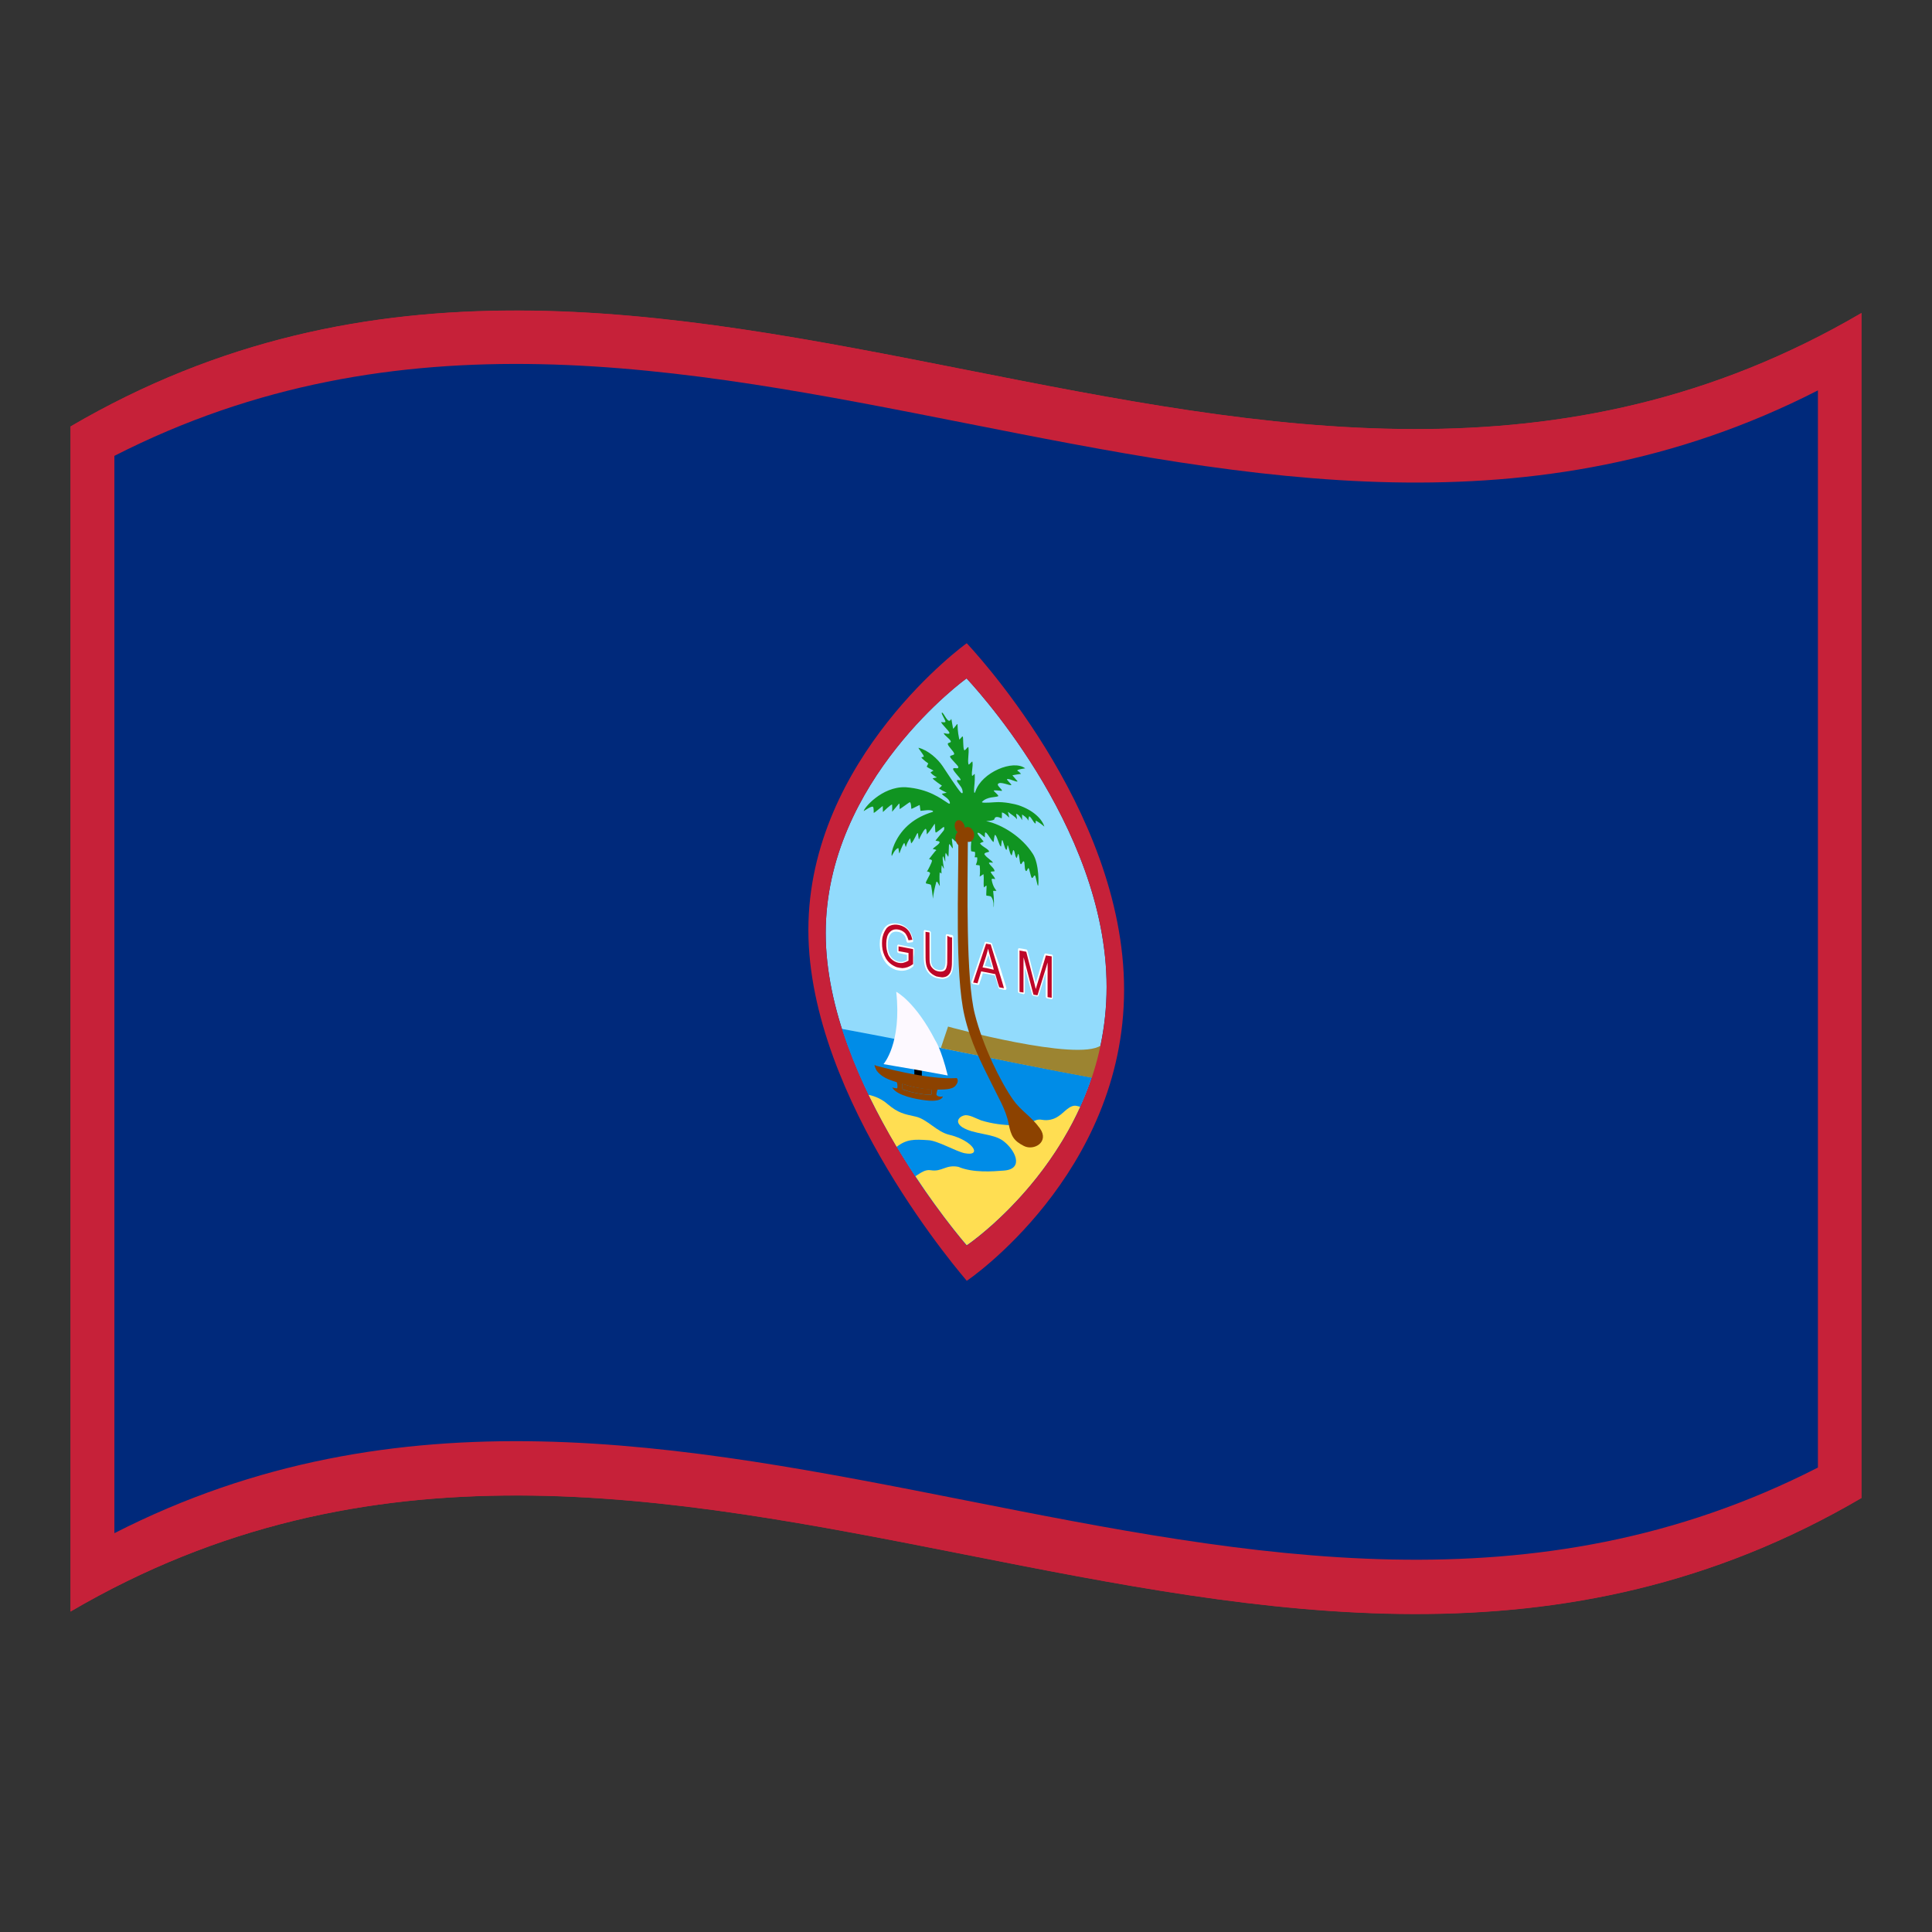 <?xml version="1.0" encoding="utf-8"?>
<!-- Generator: Adobe Illustrator 24.2.0, SVG Export Plug-In . SVG Version: 6.00 Build 0)  -->
<svg version="1.1" id="Layer_1" xmlns="http://www.w3.org/2000/svg" xmlns:xlink="http://www.w3.org/1999/xlink" x="0px" y="0px"
	 viewBox="0 0 1260 1260" style="enable-background:new 0 0 1260 1260;" xml:space="preserve">
<rect x="0" y="0" width="1260" height="1260" fill="#333333" stroke="none"/>
<style type="text/css">
	.st0{fill-rule:evenodd;clip-rule:evenodd;fill:#C62139;}
	.st1{fill-rule:evenodd;clip-rule:evenodd;fill:#00297B;}
	.st2{fill-rule:evenodd;clip-rule:evenodd;fill:#92DBFC;}
	.st3{fill-rule:evenodd;clip-rule:evenodd;fill:#008CE7;}
	.st4{fill-rule:evenodd;clip-rule:evenodd;fill:#9C8431;}
	.st5{fill-rule:evenodd;clip-rule:evenodd;fill:#FFDE52;}
	.st6{fill-rule:evenodd;clip-rule:evenodd;fill:#8C4200;}
	.st7{fill:#FFFFFF;}
	.st8{fill:#BD0728;}
	.st9{fill-rule:evenodd;clip-rule:evenodd;fill:#109421;}
	.st10{fill-rule:evenodd;clip-rule:evenodd;}
	.st11{fill-rule:evenodd;clip-rule:evenodd;fill:#FDF9FF;}
</style>
<g>
	<path class="st0" d="M1214,976.9C824.7,1204.8,435.3,823,46,1051V278.2c389.3-227.8,778.7,153.9,1168-74V976.9z"/>
	<path class="st0" d="M46,1051c389.3-227.9,778.7,153.9,1168-74V204.1c-389.3,228-778.7-153.8-1168,74V1051z"/>
	<path class="st1" d="M74.6,999.9c370.3-189.1,740.7,146.5,1111-42.8V254.6C815.3,443.9,445,108.3,74.6,297.3V999.9z"/>
	<path class="st2" d="M630.4,442.4c0-0.2-91.9,66.4-91.9,166.1c0,99.1,91.9,203.5,91.9,203.7s91.3-61.7,91.3-168.6
		C721.7,537.4,630.4,442.6,630.4,442.4z"/>
	<path class="st3" d="M630.4,812.3c0,0,58.1-39.2,81.6-109.6C657.7,692.7,603.3,681,549,671C573.2,747,630.4,812.3,630.4,812.3z"/>
	<path class="st4" d="M618.3,669.5c-1.5,4.6-3.2,9.3-4.7,14c33.6,6.7,67.2,13.7,100.7,19.8c0.5-1.9,1.4-4.2,1.8-6.2l1.9-15.3
		C702.8,692.6,618.3,669.6,618.3,669.5z"/>
	<path class="st5" d="M629.1,752.1c11.9,2.3,5.5-8.3-9.9-12c-8.3-1.9-14.4-10.2-22.1-11.9c-7.4-1.6-11.3-2.3-18.2-8.1
		c-3.4-3-7.7-5.1-12.5-6.1c5.9,12,12.1,23.5,18.3,34c6.6-5.2,11.7-5,20.7-4.4C611.3,743.8,623.4,750.9,629.1,752.1z"/>
	<path class="st5" d="M690.4,727.9c-3.1,2.2-7,3.1-10.8,2.4c-6-1-5.6,3.6-18,3.6c-7.3-0.1-14.6-1-21.7-3.2
		c-3.9-1.5-7.2-3.5-10.3-3.4c-3.1,0.3-7.8,3.8-2.1,7.8c7.6,4.8,19.8,4,26.4,8.7c8,5.7,14.4,18.5,1,19.6c-7.5,0.6-20.3,1.6-29.8-2.4
		c-8.3-1.7-10.7,3.4-18,2.2c-3.7-0.6-6.3,1.5-10.1,3.9c18.1,27.5,33.5,45,33.5,45s47.6-32,74-90.3l-2.5-0.6
		C697.6,720.4,693.9,725.7,690.4,727.9z"/>
	<path class="st6" d="M660.7,717.2c-8.2-11.7-19.6-34.8-24.9-55.7c-5.9-22.7-4.8-83.3-4.6-113.9c0-0.3,0.7-0.4,0.8-0.6
		c0.4-0.6,0.7,0.3,0.2-4.3c-0.2-1.2-0.9-2.5-0.9-3.7c0-2.1-5.9,1-7.4,4.5c-0.4,0.7,1.1,3.6,1.1,4c0.2,29.6-2.4,87.3,4,114.9
		c3.9,17,11.1,31.1,17.6,44.1c3.9,8.2,9.6,17.4,11.2,26.4c1.6,8.2,3.4,11.1,10,14.5c6.6,3.3,16.7-2.7,10.4-11.5
		C672.2,727.7,665.9,724.6,660.7,717.2z"/>
	<path class="st7" d="M596.3,618.9c0-0.1-0.1-0.2-0.1-0.2c-0.1-0.2-0.2-0.3-0.3-0.5l-0.2-0.2l-5-1l-5-1l-0.2,0.2
		c-0.1,0.1-0.2,0.2-0.3,0.3c-0.1,0.2-0.1,0.2-0.1,2.2c0,2,0,2,0.1,2.2s0.2,0.3,0.3,0.4l0.2,0.2l2.9,0.6l2.9,0.6v3.4l-0.3,0.2
		c-2,1.2-4.4,1.4-6.6,0.4c-3.7-1.6-5.5-4.8-5.6-10.1c-0.1-3.9,0.9-6.9,2.6-8.2c0.9-0.6,2.1-0.9,3.2-0.8c1.5,0.1,3.1,0.6,4.1,1.6
		c0.4,0.3,0.7,0.6,1,1c0.4,0.4,0.5,0.9,0.7,1.5c0.2,0.5,0.4,1.2,0.4,1.5c0.1,0.4,0.2,0.8,0.5,1.3c0.3,0.4,0.5,0.4,2,0.2
		c0.5-0.1,1-0.2,1.5-0.2c0.5-0.2,0.6-0.6,0.5-1.2c-0.3-1.8-0.8-3.5-1.6-5c-0.9-1.8-2.4-3.3-4.2-4.4c-1.3-0.8-2.9-1.4-4.4-1.6
		c-1-0.2-2.1-0.2-3.1-0.1c-1.4,0.2-2.9,0.6-4,1.5c-0.6,0.5-1.2,1.1-1.6,1.7c-1.4,2.3-2.4,4.8-2.7,7.5c-0.2,1.8-0.2,3.5,0,5.2
		c0.3,3.7,1.8,7.4,4.2,10.3c1.5,1.8,3.5,3.1,5.8,4l0.6,0.2c1,0.2,2,0.4,3,0.5c2.7,0.1,5.4-0.7,7.4-2.3c0.3-0.2,0.5-0.4,0.7-0.6
		c0.3-0.3,0.3-0.6,0.3-6C596.3,622.2,596.3,620.6,596.3,618.9z"/>
	<path class="st7" d="M621.7,610.7l-0.2-0.3c-0.3-0.6-0.3-0.6-2.3-0.9l-1.8-0.3l-0.2,0.2c-0.5,0.3-0.5-0.5-0.5,9.8
		c0,9,0,9.1-0.2,9.9c-0.4,2-0.7,2.8-1.8,3.3c-1,0.3-2.3,0.3-3.2,0c-1.3-0.2-2.5-1-3.2-2c-0.6-1-1-2.1-1.1-3.3
		c-0.1-0.6-0.1-1.9-0.1-9.9V608c0-0.1-0.1-0.2-0.1-0.2c-0.1-0.2-0.2-0.3-0.4-0.5c-0.3-0.2-0.3-0.2-2-0.5l-1.6-0.3l-0.2,0.2
		c-0.1,0.1-0.3,0.2-0.3,0.4c-0.1,0.2-0.1,0.6-0.1,9c0,7.9,0,9,0.1,9.9c0.3,3.6,1,5.8,2.4,7.8c1.4,1.9,3.5,3.5,6.1,4.1
		c1,0.2,2.1,0.4,3.2,0.5c1,0.1,2.1-0.2,3-0.5c0.5-0.2,1-0.5,1.4-0.8c1.6-1.3,2.6-3.2,3-6.5c0.2-1.5,0.2-3.3,0.2-11.5L621.7,610.7z"
		/>
	<path class="st7" d="M646.9,615.4c-0.3-0.5-0.4-0.5-2.3-0.9c-2-0.4-2.1-0.4-2.3,0c-0.1,0.2-8.5,25.3-8.7,25.8c-0.1,0.4,0,0.8,0.3,1
		c0.1,0.2,0.2,0.3,0.4,0.4c0.1,0,0.9,0.2,2,0.4c1.8,0.3,1.8,0.3,2,0.2c0.1-0.1,0.2-0.2,0.3-0.3s0.5-1.8,1.2-3.6
		c0.7-1.8,1.1-3.5,1.1-3.6s0.3-0.1,4,0.6s3.9,0.7,4,0.9c0.1,0.2,0.5,1.8,1.1,3.8c1.3,4.4,1.3,4.4,1.5,4.6c0.1,0.1,0.2,0.2,0.2,0.2
		l2,0.4c2,0.4,2,0.4,2.2,0.2c0.3-0.2,0.5-0.5,0.5-0.8s-0.5-2.2-4.5-14.9C649.1,622.1,646.9,615.5,646.9,615.4z M644.5,630.4
		c-1.3-0.2-2.3-0.5-2.3-0.5s2.2-6.6,2.3-6.9c0-0.2,0.1-0.2,0.1-0.1s2.2,7.5,2.3,7.8l0.1,0.2L644.5,630.4z"/>
	<path class="st7" d="M686.4,622.8c-0.2-0.2-0.3-0.2-2.4-0.6c-2.5-0.5-2.4-0.5-2.8,0c-0.1,0.2-1.2,3.7-2.9,9.5
		c-1.4,5.1-2.8,9.2-2.8,9.2s-1.2-4.7-2.7-10.4c-1.4-5.7-2.7-10.5-2.8-10.7s-0.2-0.2-0.3-0.4c-0.2-0.2-0.4-0.2-2.6-0.6
		c-2.7-0.5-2.7-0.5-3-0.1l-0.2,0.2c0,4.6,0,9.2,0,13.8c0,9.3,0,13.9,0,14.1c0.1,0.3,0.3,0.6,0.5,0.8l0,0c0.5,0.2,1.2,0.3,1.8,0.4
		l1.5,0.4l0.2-0.2c0.5-0.2,0.5,0.3,0.5-8.6c0-4.4,0-8,0.1-8s1,3.9,2.3,8.5c1.2,4.6,2.3,8.6,2.3,8.7c0.1,0.2,0.2,0.3,0.4,0.4
		c0.3,0.2,0.3,0.2,1.6,0.5c0.5,0.1,1,0.2,1.5,0.2c0.2,0,0.3-0.1,0.5-0.2c0.2-0.2,0.3-0.5,2.3-6.8l2.3-7.6l0.3-1c0,2.7,0,5.2,0,8
		s0,5.2,0,8l0.2,0.2c0.1,0.2,0.2,0.3,0.3,0.4c0.2,0.2,0.2,0.2,1.9,0.5l1.6,0.3l0.2-0.2c0.1-0.1,0.2-0.2,0.3-0.3
		c0.1-0.2,0.1-1,0.1-14.1c0-4.6,0-9.2,0-13.9l-0.2-0.3C686.7,623.2,686.5,623,686.4,622.8z"/>
	<path class="st8" d="M586,617.2v3.1l3.3,0.6l3.2,0.6v2.5c0,0.8,0,1.7,0,2.5l-0.4,0.2c-1,0.6-2.2,1-3.3,1.3
		c-3.6,0.6-7.6-1.6-9.4-5.1c-1.1-2.5-1.5-5.1-1.4-7.8c0.1-3.1,0.7-5.5,2.2-7.1c1-1.2,2.5-1.9,4.1-1.9c2.4,0,4.7,1,6.2,2.7
		c0.8,1.2,1.4,2.4,1.8,3.8c0.2,0.6,0.2,0.6,0.3,0.6c0.1,0,2.4-0.3,2.4-0.3s-0.1-0.4-0.2-0.9c-0.9-3.6-2.5-5.9-5-7.4
		c-4.2-2.4-9.3-2.1-11.7,0.9c-1.6,2.3-2.6,4.8-2.8,7.6c-0.1,1.4-0.1,2.7,0,4.1c0.2,2.7,1.1,5.5,2.5,7.9c1.5,2.6,4.1,4.6,7.1,5.7
		c1.2,0.3,2.4,0.5,3.6,0.6c2.4-0.1,4.6-0.9,6.5-2.3l0.5-0.3V619l-4.6-0.9L586,617.2z"/>
	<path class="st8" d="M617.8,610.3c0,2.9,0,6,0,8.9c0,9.7,0,9.6-0.4,11.1c-0.4,2.1-1.3,3-3.2,3.3c-1.5,0.2-3.2-0.2-4.5-0.9
		c-1.6-1-2.9-2.6-3.2-4.4c-0.3-1.5-0.3-1.4-0.3-11.1c0-3,0-6.1,0-9.1l-1.3-0.2l-1.3-0.2c0,2.8,0,5.7,0,8.6c0,8.7,0,9.7,0.2,11.3
		c0.2,1.9,0.8,3.9,2,5.6c1.2,1.6,2.9,2.8,4.9,3.6c1.2,0.2,2.4,0.5,3.7,0.6c1.1,0,2.3-0.3,3.2-0.8c2.1-1.4,3-3.5,3.2-7.6
		c0-0.6,0.1-4.6,0.1-9.3c0-2.7,0-5.6,0-8.3l-1.3-0.2L617.8,610.3z"/>
	<path class="st8" d="M650.5,630.2l-4.4-14.3l-1.5-0.2l-1.5-0.3c-1.3,4.1-2.8,8.2-4.1,12.3c-2.3,6.7-4.1,12.4-4.2,12.7
		s-0.1,0.2-0.1,0.4l1.4,0.2l1.4,0.3c0.4-1.3,0.8-2.6,1.2-3.9l1.2-3.9l4.6,0.9l4.6,0.9l1,3.4c0.5,1.9,1.1,3.8,1.3,4.3l0.3,0.9
		l1.5,0.3c1.4,0.3,1.5,0.3,1.5,0.2C654.8,644.3,652.9,638.1,650.5,630.2z M644.5,631.6c-3.5-0.6-3.8-0.7-3.7-0.8
		c0.1-0.1,0.6-1.9,1.3-4.1c0.8-2.3,1.5-4.7,2.1-7.1c0.1-0.3,0.1-0.6,0.2-0.9c0,0,0.3,0.9,0.5,2c0.3,1.1,1.1,4.2,1.9,6.8
		s1.3,4.8,1.3,4.9S648,632.4,644.5,631.6z"/>
	<path class="st8" d="M682.1,623.1c-0.8,2.7-1.6,5.6-2.5,8.3c-1.4,4.5-2.8,9.5-3.3,10.9c-0.5,1.5-0.7,2.7-0.8,2.7
		c-0.1-0.2-0.2-0.6-0.2-0.8c-0.1-0.5-1.4-6-3.1-12.2c-1-3.8-2-7.6-2.9-11.3l-2.2-0.4l-2.2-0.4c0,4.5,0,9,0,13.5c0,4.5,0,9,0,13.5
		l1.3,0.2l1.3,0.2c0-3.9,0-7.8,0-11.5c0-6.4,0-11.5,0.1-11.4c0.1,0.1,1.4,5.6,3.2,12.2c1,4,2.2,8.1,3.2,12.1l1.3,0.2l1.3,0.2
		c0.1-0.2,0.2-0.5,0.3-0.8c0.2-0.4,1.5-5.2,3.3-10.7c1.8-5.5,3-9.9,3-9.9s0.1,5,0,11.3c0,3.8,0,7.6,0,11.3l1.3,0.2l1.4,0.2v-13.5
		c0-4.5,0-9,0-13.5l-2-0.3L682.1,623.1z"/>
	<path class="st9" d="M605,569L605,569C605,569,604.9,569,605,569z"/>
	<path class="st9" d="M608.9,586.8c0,0.2,0,0.2,0,0.4C608.9,587.3,608.9,587.1,608.9,586.8z"/>
	<path class="st9" d="M675.6,535.2c2,1.1,3.8,2.4,5.5,3.9c-1.4-4.8-7.1-10.7-17-14c-1.9-0.6-9.2-2.4-15.3-1.9
		c-5.2,0.4-9.2,0.5-8.3-0.3c3.4-3.5,8.8-2.8,10.4-3.6c1.1-0.4-3.6-3.6-2.7-3.8c0.9-0.2,5.1,0.3,5.1,0.3c0.9-0.6-3.1-3.2-2.5-4.4
		c1.2-2.3,8.1,1.4,8.8,0.5c0.2-0.2-3-3.3-2.9-3.6c0.5-1.2,6.8,2.3,6.9,1.2c0,0-1.9-2.1-3.3-3.8c-0.2-0.2,5.6-1,5.6-1
		c-0.6-0.7-1.4-1.5-2.3-2c-1.2-0.8,5-1.6,5-1.6c-7.8-6-28.3,2.6-32.4,14.9c-1,2.9-1.1-0.5-0.8-3.2c0.3-2.6,0.4-5.2,0.3-7.9
		c-0.1-0.7-1.6,1.8-1.8,0.9c-0.4-2.8,0.8-5.7,0.3-8.9c-0.2-1.1-2.3,2.6-2.6,1.5c-0.7-3,0.5-6.7,0-10.8c-0.2-1.6-2.3,2.8-2.9,1.4
		c-0.7-1.8-0.4-7.7-0.8-8.6c-0.3-0.7-2.1,2.4-2.3,1.8c-2.4-11.3,0.7-12.1-3.9-6.9c-0.2,0.2-1.2-6.6-1.3-6.5c-2,4.6-5-4.6-6.1-4
		c-0.8,0.4,2.2,4.4,2.3,5.9c0,0.7-2.8,0.2-2.8,0.2c0.1,1.3,5.3,5.8,5.4,7.1c0.1,1.2-3.7,0.1-3.7,0.1c0.1,1.5,4.4,3.9,4.6,5.5
		c0.2,0.9-2.1,0.6-2,1.6c0.1,1.5,4.1,4.9,4.2,6.4c0.1,1.1-2.6,0.8-2.7,1.8c-0.1,1.1,5.4,5.9,5.4,6.9c0,1.5-2.2,0.2-3.2,0.8
		c-1.4,0.7,4.4,6.1,4.7,7.3c0.2,1.1-2.3-0.3-2.4,0.6c-0.1,1.3,2.9,3.7,3.5,6.1c0.6,2.3,0,2.7-1,1.7c-2-2.1-9.9-14.1-11.9-17.2
		c-3.1-4.6-9.3-10.3-15.6-11.9c-0.6,0.1,3.3,4.4,3.4,5.7c0,0.3-1.8,0.4-1.6,0.6c1.1,1.6,4.5,3.9,4.5,3.9l-1,2
		c0.2,0.6,1.9,1.2,4.4,2.7c0,0-2,1-1.9,1.3c1.2,1.3,2.6,2.3,4.1,3.1l-2.7,0.6c-0.2,0.6,6,4.8,6,4.8c-0.6,0.5-1.3,1.2-1.9,1.8
		c0.5,0.6,5,2.8,5,2.8l-3.2,0.7c1.2,1.7,4.4,2.7,5.2,5.4c0,0,0.5,1.5-0.8,0.9c-5.2-3.3-12.9-9.5-28.1-10.6
		c-15.6-0.5-27.4,14-27.2,15.6c0,0,5.6-3.9,6.1-2.7c0.5,0.7,0.4,3.8,0.4,3.8c0.4,0.3,5.9-4.7,5.9-4.4c0,1.3,0.1,3.9,0.1,3.9
		s5.7-5.6,6-4.8c0.1,1.5,0.1,3.2,0,4.6c0,0,3.8-4.4,4.4-5.2c0.5-0.6,0.5,0.9,0.5,3.4c0,0.4,6.2-4.4,6.6-4.4c0.8-0.1,1,3.4,1,4.2
		c0,0.6,5.8-2.9,5.5-2.3c0.2,1.3,0.3,2.4,0.5,3.7c1.5,0,5.4-0.9,7.7-0.1c0.7,0.3,0.7,0.7,0,0.9c-11.1,3.4-19.7,10-24.6,20.7
		c-1.6,3.6-2.3,6.9-1.8,8c0,0,2.1-4.8,4.2-5.2c0.3-0.1,0.4,3.5,0.8,3.4c0,0,1.6-4.9,3-6.7c0.4-0.4,0.9,2.9,1.2,2.5
		c0.5-1.9,1.4-3.8,2.6-5.5c0.3-0.3,0.7,3.5,0.9,3.2c1.8-1.7,3.5-6.5,4.1-6.7c0.5-0.3,0.5,4.4,1,4c0,0,2.6-5.8,4.1-6.7
		c0.9-0.6,0.9,3.6,0.9,3.6c2-2,4.1-5.5,5.1-6.9c0.4-0.6,0.2,5.2,0.7,5.6c0.6,0.4,4.8-3.6,5.3-3.6c0.3,0,0.6,1.5-0.2,2.5l-5.2,6.4
		c1,0.4,1.3,0.2,2.2,0.5c2.2,1-4,4.2-3.9,5c0,0,3,0.5,2,1c-0.7,0.4-4.6,5.8-4.6,5.6s2,0.4,2,1c0,1.2-2.8,6.5-3.3,7.1
		c0.3-0.1,1.6,0.2,2,0.8c0.5,1.3-3.3,5.9-2.6,6.9c0.1,0.2,2.2,0.4,3.1,0.9c0.4,0.2,1.3,7.4,1.4,9.1c0.4-3.6,1.2-7.2,2.2-10.8
		c0.5-1.5,2.2,2.9,2.3,2.5c-0.2-2.8-0.3-5.7-0.1-8.6c0.1-0.7,1.2,1,1.2,0.3c-0.1-1.6-0.1-3.3,0.1-4.8c0.2-1.2,1.2,2.3,1.5,1.6
		c0,0-1.2-6.1-0.7-7.6c0.4-1,1.1,2.8,1.6,3.2c0,0-0.3-4.5,0.3-5.7l1.6,2.6c0.4-0.6,0.3-7.7,0.6-8.2c0.4-0.6,2.1,3,2.3,2.6
		c0.3-0.4-0.7-5.8-0.5-6.2c0.3-0.5,2.3,1.9,2.3,1.9c0.8-0.8,0.7-3.3,1.1-4.1c0.9-2.3,6.1-1.6,6.6,0.2c0.2,1,0.2,2.2,0,3.3
		c0.1,0.1,2.6,0.7,2.6,0.6c-0.2,2-0.3,4-0.1,6.1c0,0.4,2.6,0.4,2.6,0.8c0.2,3-0.4,3.2-0.4,3.2c0,0.2,1.6,0,1.8,0.2
		c0.2,1.7-0.2,3.3-0.9,4.8c-0.1,0.2,2.4,0.2,2.5,0.5c0.3,2.4,0.3,4.8,0,7.2c0,0.2,2.5-1.8,2.5-1.5c0.4,2.7-0.1,5.6,0.2,8.4
		c0,0.6,1.6-1.6,1.8-0.8c0.1,0.7-0.4,6-0.1,6.3c0,0,2.7,0.3,3,0.6c2.2,2.8,1.6,7,1.6,7c0.5-0.4,0.4-5.7-0.2-10.5
		c-0.1-0.5,2.1,0.1,2.1-0.4c0,0-2.3-2.2-3.1-7.1c-0.2-1.1,2.3-0.3,2.3-0.3c-0.6-2-1.9-2.6-2.9-4.6c-0.3-0.6,2.5-0.4,2.5-0.6
		c0-1.8-2.4-3.2-3.6-5.2c-0.5-0.9,2.6-0.3,2.6-0.3c-0.9-1.8-3.9-3-5.5-5.4c-0.8-1.3,3.1-1.6,3-1.9c-0.5-1.8-4.1-2.9-5.9-5.2
		c-0.4-0.4,2.3-1.3,2.3-1.3c-0.3-0.7-6.1-6.6-3.2-5.7c1.2,0.4,3.8,3.1,4,2.8c0,0-0.1-2.7,0.2-3c0.9-1,4.3,6.1,5.5,6.1
		c0,0,0.5-4.6,0.9-4.6c1.2,0,2.7,7.3,3.9,7.6c0.2,0,0.3-4,0.8-4.2c0.5-0.2,1.4,4.8,2.4,6.1s0.8-3.6,1.3-2.6c0.8,1.6,1,4.7,2.2,6.3
		c0.7,1,0.8-4,1.6-3.2c0.9,1.1,0.7,3.6,1.8,5c0.4,0.7,0.8-3.1,1.3-2.5c0.5,0.6,0.8,5.6,1.3,6.4c0.7,1.1,1.4-2.3,2.3-1.6
		c0.5,0.5,0.4,4.7,0.9,5.7c1,2.1,1.4-2,2.2-1.2c0.4,0.5,1.4,5.6,1.9,6.1c0.9,1,1.3-1.9,2.2-1.4c0.5,0.4,1.5,6.8,2,6.7
		c0.4-0.1,0.9-14.1-3.4-20.8c-7.1-11.1-20-19.2-30.5-21.4c0,0,5.3-0.2,5.4-1.3c0.3-2.1,2.9-1.4,4.7-0.5c0.3,0.2,0.2-3.8,0.2-3.8
		c1.6,0.2,3.1,1.8,4.6,3.2c0.5,0.4-1-4.1-0.5-3.6c2.1,1.9,4.2,2.7,5.6,4.7c0.4,0.5-0.4-3.4-0.4-3.4c1-0.1,3,2.1,3.7,3.9
		c0.4,0.9,0-4.4,0.3-3.4c0,0,3.5,2.1,3.9,4c0,0,0.3-3.2,0.7-2.9c1.4,0.7,2.6,3.9,3.7,4.5C675.7,538,675.3,535,675.6,535.2z"/>
	<path class="st6" d="M624.1,535.2c-1.5,0.9-2,3.5-0.9,5.7c1,2.2,3.2,3.3,4.6,2.3s2-3.5,0.8-5.7
		C627.6,535.4,625.7,534.3,624.1,535.2z"/>
	<path class="st6" d="M633.6,540.5c-1.8-1.8-4.1-1.5-5.3,0.6c-1.1,2.3-0.7,4.9,1,6.8c1.8,1.8,4.1,1.5,5.3-0.6
		C635.9,545,635.4,542.3,633.6,540.5z"/>
	<path class="st6" d="M629.4,543.1c-1.9-1.9-4.3-1.6-5.7,0.6c-1.2,2.4-0.8,5.2,1.1,7.3c1.9,1.9,4.3,1.6,5.7-0.6
		C631.6,548,631.2,545.1,629.4,543.1z"/>
	<path class="st10" d="M596.3,701.5l4.9,1v-4.5l-4.9-1V701.5z"/>
	<path class="st6" d="M588.5,706.8c-0.3,1.8-0.3,3.1,0.7,3.8c6,2.4,17.8,4,18.2,3.1c0.4-0.8,0.2-3.3,0.2-3.3
		C601.1,710.1,594.7,708.9,588.5,706.8z"/>
	<path class="st6" d="M624,703.1c-20,1.3-52.4-8.1-52.4-8c0,0.1-1.3-0.6-1.3-0.6c0.3,1.4,0.8,2.7,1.5,3.8c4.4,5.9,12.8,7,13.1,7.6
		c0.3,0.5,0.7,3.7,0.1,3.9c-1-0.1-2.1-0.2-3.1-0.6c2.8,5.4,16.2,7.7,20.2,8.2c12.4,1.9,12.8-2.3,12.8-2.3l-1,0.1
		c-1,0.1-3.1-0.2-3.2-1.5c0.1-1,0.4-2.2,0.7-3.1c3.3-0.1,9.5,0.3,11.8-2.6C625.8,705,624,703.1,624,703.1z M607.4,713.8
		c-0.5,0.8-12.3-0.8-18.2-3.1c-0.9-0.6-1-2-0.7-3.8c6.1,2,12.6,3.3,19.1,3.8C607.6,710.6,608,713,607.4,713.8L607.4,713.8z"/>
	<path class="st11" d="M584.5,646.8c3.7,33.7-8.3,47.2-8.3,47.2c13.9,2.3,27.9,4.8,41.9,7.4c-4.3-17.4-8.1-22.8-8.1-22.8
		C597,653.2,584.5,646.8,584.5,646.8z"/>
	<path class="st0" d="M630.5,419.5c0-0.2-103.3,74.7-103.3,187c0,111.3,103.3,228.6,103.3,228.8s102.6-69.5,102.6-189.8
		C733.1,526.2,630.5,419.7,630.5,419.5z M630.4,812.3c0-0.2-91.9-104.7-91.9-203.7c0-99.7,91.9-166.3,91.9-166.1
		s91.3,94.9,91.3,201.2C721.7,750.6,630.4,812.5,630.4,812.3z"/>
</g>
</svg>
